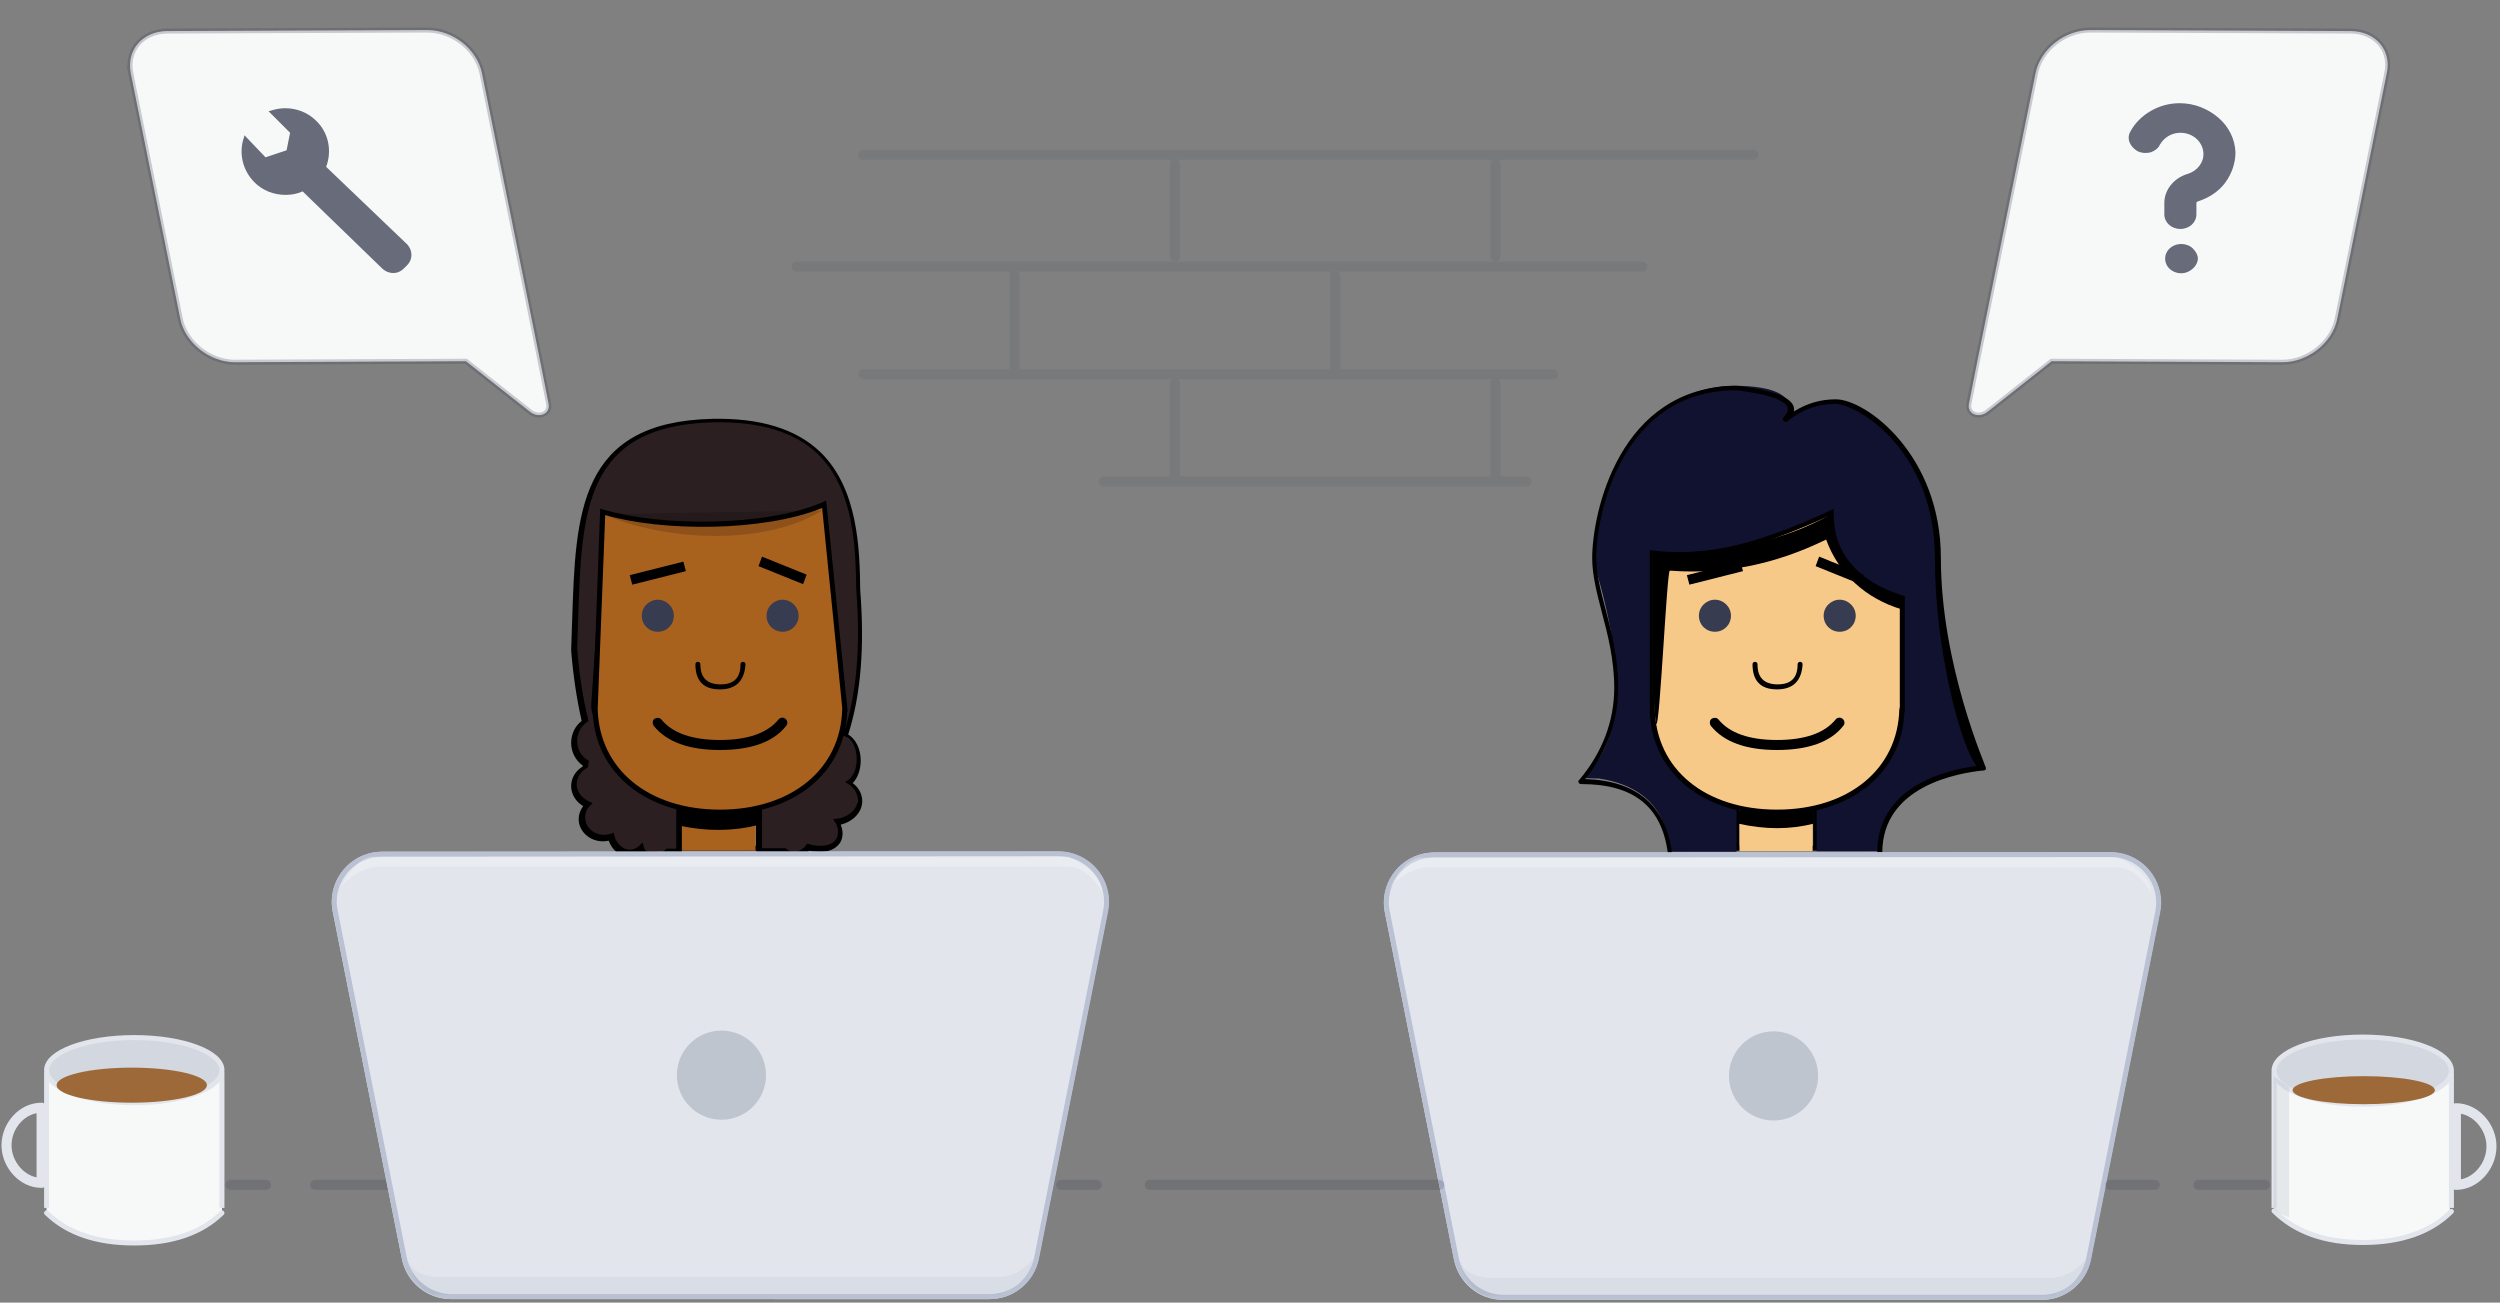 <svg xmlns="http://www.w3.org/2000/svg" width="499" height="260">
    <rect width="100%" height="100%" fill="#808080" stroke="none"/>
    <path d="M362.8 169.8h-16.7v-9.3h16.7v9.3zm-15.6-1h14.7v-7.3h-14.7v7.3z"/>
    <path d="M347.2 161.5h14.6v8.4h-14.6v-8.4z" fill="#f7c989"/>
    <path d="M347 164.4c5.3 1.2 10.3 1.2 15 0v-2.6h-15"/>
    <path d="M333.5 170h13.1v-9c-.5.2-.9.2-1 0-7.9-9.2-16-15.1-16-20v-30.9c12.8 1.3 24.8-1.4 36-8.1-.1 1.3-.1 2.3 0 2.9 1.3 7.3 6.4 12.2 14 14v22c-7.6 9.7-13 16.4-16 20-.2.2-.8-.1-1 0v9h13c.2-9.8 6.8-15.4 19.9-16.8-5.2-11.2-7.9-21.4-8.1-30.7-.2-13.9-1.5-38.3-21.7-42.5-4.4.9-7.3 2.1-8.5 3.3 1.1-4.1-2.7-6.2-11.2-6.2-12.8 0-26.8 11.7-27.8 35.5 6.6 21.8 5.8 36-2.5 42.8l3.5.1c7.1 1.1 11.5 4.5 13.2 10l1.1 4.6z" fill="#111130"/>
    <path d="M329.8 141.6v-31.2c5.4.6 10.8.3 16-.9 5.3-1.2 11.9-3.5 19.6-7.1 0 8.3 4.8 14 14.2 17v22.3h-.1c-.3 13.1-11.3 20.5-24.9 20.5-13.5-.1-24.5-7.5-24.8-20.6z" fill="#f7c989"/>
    <path d="M354.7 162.6c-14.7 0-24.9-8.2-25.4-20.5v-32.3l.6.1c5.3.6 10.6.3 15.9-.9 5.3-1.2 11.8-3.5 19.5-7.1l.7-.3v.8c0 8.2 4.6 13.6 13.9 16.5l.3.1v23.2h-.1c-.5 12.2-10.7 20.4-25.4 20.4zm-24.4-21.2v.2c.3 12 10.1 20 24.4 20s24.1-8.1 24.4-20l.1-.5v-21.5c-9.1-3-13.9-8.5-14.2-16.6-7.4 3.4-13.8 5.7-19 6.9-5.1 1.1-10.4 1.5-15.6 1l-.1 30.5z"/>
    <path d="M354.7 149.7c-6.2 0-10.6-1.6-13.2-4.8-.3-.4-.3-1.1.1-1.4.4-.3 1.1-.3 1.4.1 2.2 2.7 6.1 4.1 11.7 4.1s9.5-1.4 11.7-4.1c.3-.4 1-.5 1.4-.1.4.3.5 1 .1 1.4-2.5 3.2-7 4.8-13.2 4.8zm-24.1-5.2c.7.7 2.1-30.6 2.7-30.6 11 .8 20.9-1.2 31.2-6.2 2.5 6.9 8 11.8 15 13.9v-2.2c-8.7-3.7-13.8-9.4-13.8-16.9-10 5.8-22.4 8-35.7 8-.5 21.7.2 33.6.6 34z"/>
    <path d="M354.7 137.6c-1.6 0-2.9-.4-3.7-1.3-.8-.8-1.2-2.1-1.2-3.7 0-.3.2-.5.5-.5s.5.2.5.5c0 1.3.3 2.3 1 3 .6.6 1.6 1 3 1 2.7 0 4-1.3 4-4 0-.3.2-.5.5-.5s.5.2.5.5c-.2 3.3-1.9 5-5.1 5zm-17.5-20.9l-.5-1.9 10.7-2.7.5 1.9-10.7 2.7zm34.1-.1l-8.9-3.6.7-1.9 8.9 3.6-.7 1.9z"/>
    <path d="M342.3 119.7c-1.7 0-3.2 1.4-3.2 3.2s1.4 3.2 3.2 3.2 3.2-1.4 3.2-3.2-1.5-3.2-3.2-3.2zm24.9 0c-1.7 0-3.2 1.4-3.2 3.2s1.4 3.2 3.2 3.2 3.2-1.4 3.2-3.2-1.5-3.2-3.2-3.2z" fill="#373c50"/>
    <path d="M333.4 170.7c-.2 0-.5-.2-.5-.4-1.2-9.3-6.8-13.8-17.3-13.8-.2 0-.4-.1-.5-.3s-.1-.4.1-.5c4.6-5.5 7-11.7 7-18.4 0-5.6-1.3-10.7-2.5-15.2-1-3.8-1.9-7.4-1.9-10.7 0-8.9 5.3-34.4 29-34.4 7 .9 10.5 2.2 11.2 4.1.1.3.1.6.1 1 2.6-1.6 5.3-2.4 8.3-2.4 6.1 0 21 11.1 21 31.7 0 21.4 9 41.6 9 41.9 0 .5-.4.5-.7.5-4.7.5-20 3-20 16.4 0 .3-.2.5-.5.5s-.5-.2-.5-.5c0-13.4 14.1-16.6 19.8-17.3-3.2-4.2-8.3-23.3-8.3-41.6 0-21.2-15.3-30.7-20-30.7-3.4 0-6.6 1.2-9.5 3.5-.2.2-.5.1-.7-.1s-.2-.5 0-.7c.7-.8 1-1.4.8-2-.4-1-2.4-2.5-10.3-3.4-22.8 0-27.9 24.8-27.9 33.4 0 3.1.9 6.7 1.9 10.4 1.2 4.6 2.5 9.8 2.5 15.5 0 6.6-2.2 12.8-6.6 18.3 10.3.3 16.1 5.3 17.3 14.7.2.2 0 .4-.3.5z"/>
    <path d="M169.3 156.4c1.1-.9 1.9-2.6 1.9-4.6 0-2.4-1.1-4.3-2.6-5 2.2-6.7 3.5-15.8 2.5-29.1-.2-13.9-1-34.3-29-33.7-28.7.7-26.7 21.9-27.7 45.7.4 5.4 1.2 10.2 2.2 14.3-1.3.8-2.2 2.4-2.2 4.2s.9 3.4 2.3 4.2c0 .2-.1.4-.1.6v.2c-1.4.8-2.3 2.2-2.3 3.7 0 1.7 1.1 3.1 2.7 3.9-.7.7-1.2 1.7-1.2 2.7 0 2.2 2 4 4.4 4 .5 0 1-.1 1.5-.3.4 1.9 1.9 3.3 3.6 3.3 1 0 1.9-.5 2.6-1.2.3 1 1.4 1.7 2.8 1.7 1 0 1.9-.4 2.4-1h2.3v-9c-.5.2-1-.5-1.2-.7-4.2-4.8-8.2-8-11.3-11.4 0-.2.1-.5.1-.7 0-2.6-1.8-4.6-4.1-4.8-.4-.8-.6-1.6-.6-2.4l2.3-34.7c9 6.3 30 6 42 0l5.6 34.7c-7.6 9.7-13 15.6-16 19.2-.2.2-.7.7-.9.8v9h5c.6.5 1.2.7 2 .7 1.1 0 2.1-.6 2.7-1.6 2.6.8 5.1.3 6-1.4.5-1 .4-2.3-.3-3.6 2.6-.3 4.5-2.1 4.5-4.3.3-1.4-.6-2.7-1.9-3.4z" fill="#2b1f21"/>
    <path d="M130.9 171.5c-1.3 0-2.4-.6-3-1.4-.7.6-1.5.9-2.4.9-1.8 0-3.3-1.3-4-3.2-3.1.7-6-1.5-6-4.3 0-.9.3-1.8.9-2.6-1.5-.9-2.4-2.4-2.4-4 0-1.5.8-3 2.3-3.9v-.2c-1.4-1-2.3-2.7-2.3-4.5s.8-3.4 2.1-4.4c-1-4.4-1.7-9.1-2.1-14.1.1-2.1.1-4 .2-6 .7-21.2 1.2-39.6 28-40.2 9.5-.2 16.7 2 21.5 6.6 7.6 7.3 7.9 19.5 8 27.6.9 11.5.1 21-2.4 28.8 1.5.9 2.5 2.9 2.5 5.2 0 1.8-.6 3.5-1.6 4.5 1.2.9 1.9 2.2 1.9 3.6 0 2.2-1.8 4.1-4.3 4.7.5 1.2.5 2.4 0 3.4-1 1.8-3.5 2.5-6.3 1.8-.8 1-1.8 1.5-2.9 1.5-.8 0-1.5-.3-2.2-.7H151v-9.9l.4-.1c.1-.1.6-.4.7-.6.9-1.1 2-2.4 3.4-4 3.1-3.6 7.2-8.4 12.5-15.1l-5.5-33.8c-12.3 5.8-32 5.8-41.2.1L119 141c0 .5.1 1.2.4 1.9 2.4.3 4.2 2.6 4.2 5.3v.6c1.2 1.3 2.6 2.7 4.1 4.1 2.1 2 4.6 4.3 7 7.2l.1.1c.4.5.5.5.6.5l.7-.2v10.2h-2.6c-.6.4-1.6.8-2.6.8zm-2.6-3.3l.2.9c.2.8 1.2 1.3 2.3 1.3.8 0 1.6-.3 2-.8l.2-.2h2v-8c-.5-.2-.8-.6-1-.8-2.5-2.8-4.9-5.1-7-7.2-1.6-1.5-3-2.9-4.3-4.3l-.2-.2v-.2c0-.2.1-.4.1-.7 0-2.3-1.6-4.2-3.6-4.3h-.3l-.1-.3c-.4-.9-.6-1.8-.6-2.6l2.4-35.6.7.5c8.7 6.1 29.2 6.1 41.5 0l.6-.3L169 141l-.1.2c-5.3 6.8-9.6 11.7-12.7 15.3-1.3 1.5-2.4 2.8-3.3 3.9-.1.1-.5.5-.8.7v8.2h4.7l.1.1c1.2 1 3 .7 4-.7l.2-.3.4.1c2.5.7 4.7.3 5.5-1.2.4-.9.3-2-.3-3.1l-.4-.7.8-.1c2.3-.3 4.1-1.9 4.1-3.8 0-1.2-.7-2.4-1.9-3.1l-.6-.4.6-.4c1.1-.8 1.7-2.4 1.7-4.2 0-2.1-.9-4-2.3-4.5l-.4-.2.1-.4c2.6-7.8 3.4-17.3 2.5-28.9-.1-7.9-.4-19.9-7.7-26.9-4.6-4.4-11.6-6.5-20.8-6.3-25.8.6-26.3 17.7-27 39.2-.1 2-.1 3.9-.2 5.9.4 5 1.1 9.8 2.2 14.2l.1.3-.3.2c-1.2.8-2 2.2-2 3.8s.8 3.1 2.1 3.8l.3.2-.1.3c0 .2-.1.3-.1.5v.4l-.3.2c-1.3.8-2 2-2 3.2 0 1.4.9 2.7 2.5 3.5l.7.3-.5.5c-.7.6-1 1.5-1 2.4 0 2.3 2.5 4.1 5.2 3.2l.5-.2.1.5c.4 1.7 1.7 2.9 3.1 2.9.8 0 1.6-.4 2.2-1.1l.4-.3z"/>
    <path d="M151.8 169.8h-16.7v-9.3h16.7v9.3zm-15.6-1h14.7v-7.3h-14.7v7.3z"/>
    <path d="M136.1 161h14.7v8.8h-14.7V161z" fill="#a9621e"/>
    <path d="M135.7 164.8c5.3 1.2 10.8 1.1 15.5-.1v-3.1l-15.7-.2"/>
    <path d="M118.8 141.6l1.4-39.5c12 3.6 33 3.4 44.2-1.5l4.1 41h-.1c-.3 13.1-11.3 20.5-24.9 20.5-13.4 0-24.4-7.4-24.7-20.5z" fill="#a9621e"/>
    <path d="M143.7 162.6c-14.7 0-24.9-8.2-25.4-20.5l1.5-40.6.6.2c11.3 3.4 32.4 3.5 43.9-1.5l.6-.3 4.3 42.2h-.1c-.5 12.3-10.7 20.5-25.4 20.5zm-24.4-21.1c.3 12 10.1 20.1 24.4 20.1s24.1-8.1 24.4-20v-.4l-4-39.8c-11.9 4.8-32 4.7-43.3 1.4l-1.5 38.7z"/>
    <path d="M143.7 149.7c-6.2 0-10.6-1.6-13.2-4.8-.3-.4-.3-1.1.1-1.4.4-.3 1.1-.3 1.4.1 2.2 2.7 6.1 4.1 11.7 4.1s9.5-1.4 11.7-4.1c.3-.4 1-.5 1.4-.1.4.3.5 1 .1 1.4-2.5 3.2-7 4.8-13.2 4.8zm0-12.1c-1.6 0-2.9-.4-3.7-1.3-.8-.8-1.2-2.1-1.2-3.7 0-.3.2-.5.5-.5s.5.2.5.5c0 1.3.3 2.3 1 3 .6.6 1.6 1 3 1 2.7 0 4-1.3 4-4 0-.3.2-.5.5-.5s.5.2.5.5c-.2 3.3-1.9 5-5.1 5z"/>
    <path d="M131.3 119.7c-1.7 0-3.2 1.4-3.2 3.2s1.4 3.2 3.2 3.2 3.2-1.4 3.2-3.2-1.5-3.2-3.2-3.2zm24.9 0c-1.7 0-3.2 1.4-3.2 3.2s1.4 3.2 3.2 3.2 3.2-1.4 3.2-3.2-1.5-3.2-3.2-3.2z" fill="#373c50"/>
    <path d="M126.2 116.7l-.5-1.9 10.7-2.7.5 1.9-10.7 2.7zm34.1-.1l-8.9-3.6.7-1.9 8.9 3.6-.7 1.9z"/>
    <path d="M120.3 102.6c12.4 5.4 32.2 6.5 43.8-.7" opacity=".17"/>
    <path d="M159 53.2h168.8M172.3 30.9H350M220.3 96.1h84.4M172.3 74.7H310m-75.5-42v18.5m64-18.5v18.5m-96 3.8v18.5m32 3V95m32-40v18.5m32 3V95" opacity=".1" fill="none" stroke="#373c50" stroke-width="2" stroke-linecap="round" stroke-linejoin="round"/>
    <g transform="translate(452 207)">
        <path d="M1.9 8v27c4.6 4 10.6 6 18 6S33 39 37 35V8.1c-4.2 3.4-9.6 5.1-16.2 5.1C14.3 13.2 8 11.5 1.9 8z" fill="#f7f9f9"/>
        <ellipse cx="19.6" cy="6.7" rx="17.7" ry="6.7" fill="#d3d7df" stroke="#e2e5ec"/>
        <ellipse cx="19.8" cy="10.6" rx="14.2" ry="2.8" fill="#9e6939"/>
        <path d="M1.9 7.1v27m35.4-27v27" fill="none" stroke="#e2e5ec"/>
        <path d="M38.2 29.5V14.2c3.9 0 7.1 3.7 7.1 7.6 0 4-3.2 7.7-7.1 7.7z" fill="none" stroke="#e2e5ec" stroke-linecap="round" stroke-width="2" stroke-linejoin="round"/>
        <path d="M1.9 34.7C6.1 38.9 12 41 19.6 41c7.7 0 13.6-2.1 17.7-6.2" fill="none" stroke="#e2e5ec" stroke-linecap="round"/>
        <path d="M1.8 7.8v26.5c.9.7 2 1.3 3.1 1.7V10L1.8 7.8z" opacity=".2" fill="#9da5b2"/>
    </g>
    <g transform="translate(276 170.156)">
        <path d="M10.2 0h135.1c5.5 0 10 4.5 10 10 0 .7-.1 1.3-.2 1.9l-13.8 69.3c-.9 4.7-5 8.1-9.8 8.1H24c-4.8 0-8.9-3.4-9.8-8.1L.4 11.9C-.6 6.5 2.9 1.3 8.3.2 8.9.1 9.6 0 10.2 0z" fill="#e2e5ec"/>
        <path d="M10.2.5C5 .5.7 4.8.7 10c0 .6.1 1.2.2 1.8l13.8 69.3c.9 4.4 4.8 7.6 9.3 7.7h107.6c4.5 0 8.4-3.2 9.3-7.7l13.8-69.3c1-5.1-2.3-10.1-7.5-11.2-.6-.1-1.2-.2-1.9-.2L10.2.5z" fill="none" stroke="#bac1d3"/>
        <path d="M146.8 1c4.4 2.2 6.6 4.6 6.6 7.1-2-3.4-4.4-5.1-7.1-5.1H8C4.3 4 2 5.7 1 8.1c1.6-4 3.7-6.4 6.2-7.1h139.6z" opacity=".25" fill="#fff"/>
        <path d="M21.5 88.4h112.1c4.4-2.2 6.6-4.6 6.6-7.1-2 2.4-4.4 3.6-7.2 3.6H22.4c-3.8.1-6.2-1.1-7.1-3.6 1 4 2.8 6.4 5.4 7.2l.8-.1z" opacity=".05" fill="#373c50"/>
        <ellipse cx="78" cy="44.6" rx="8.9" ry="8.9" opacity=".497" fill="#9da5b2"/>
    </g>
    <path d="M211.8 236.5h7.1m10.6 0h57.8m133.9 0h8.9m8.7 0h13.3m-406.1 0h7.1m9.8 0h14.2" opacity=".2" fill="none" stroke="#373c50" stroke-width="2" stroke-linecap="round" stroke-linejoin="round"/>
    <g transform="translate(66 170)">
        <path d="M10.2 0h135.1c5.5 0 10 4.5 10 10 0 .7-.1 1.3-.2 1.9l-13.8 69.3c-.9 4.7-5 8.1-9.8 8.1H24c-4.8 0-8.9-3.4-9.8-8.1L.4 11.9C-.6 6.5 2.9 1.3 8.3.2 8.9.1 9.6 0 10.2 0z" fill="#e2e5ec"/>
        <path d="M10.2.5C5 .5.7 4.8.7 10c0 .6.1 1.2.2 1.8l13.8 69.3c.9 4.4 4.8 7.6 9.3 7.7h107.6c4.5 0 8.4-3.2 9.3-7.7l13.8-69.3c1-5.1-2.3-10.1-7.5-11.2-.6-.1-1.2-.2-1.9-.2L10.2.5z" fill="none" stroke="#bac1d3"/>
        <path d="M21.5 88.4h112.1c4.4-2.2 6.6-4.6 6.6-7.1-2 2.4-4.4 3.6-7.2 3.6H22.4c-3.8.1-6.2-1.1-7.1-3.6 1 4 2.8 6.4 5.4 7.2l.8-.1z" opacity=".05" fill="#373c50"/>
        <path d="M147.4 1c4.4 2.2 6.6 4.6 6.6 7.1-2-3.4-4.4-5.1-7.1-5.1H8.7C5 4 2.6 5.7 1.7 8.1c1.6-4 3.7-6.4 6.2-7.1h139.5z" opacity=".25" fill="#fff"/>
        <ellipse cx="78" cy="44.6" rx="8.9" ry="8.9" opacity=".497" fill="#9da5b2"/>
    </g>
    <path d="M469.3 6.2L417.2 6c-5.1 0-9.9 3.8-10.9 8.6l-8.8 43.5-2.8 13.9-1.7 8.6c-.4 2 1.9 3 3.7 1.6l12.8-10.1 46.1.2c5 0 9.9-3.8 10.9-8.6l9.9-49.1c1-4.6-2.2-8.3-7.1-8.4zM26.1 14.6L36 63.7c1 4.8 5.9 8.6 10.9 8.6l46.1-.2 12.8 10.1c1.8 1.4 4.1.4 3.7-1.6l-1.7-8.6-2.8-13.9-8.8-43.5C95.2 9.8 90.4 6 85.3 6l-52 .2c-4.9.1-8.1 3.8-7.2 8.4z" fill="#f7f9f9" stroke="#373c50" stroke-opacity=".246"/>
    <path d="M65.1 33.3c1.2-3.2.5-6.8-2-9.2-1.6-1.6-3.8-2.5-6.2-2.5-1 0-2 .2-2.9.5l-.4.1 4.3 4.3-.7 3.5-4.2 1.4-4.2-4.4-.1.4c-1.1 3.1-.3 6.6 2.1 9 1.6 1.6 3.8 2.5 6.2 2.5 1.2 0 2.3-.2 3.4-.7l16 15.5c.6.5 1.3.8 2.1.8s1.5-.3 2.1-.9l.7-.7c1.1-1.1 1.1-2.9 0-4.1L65.1 33.3zm371.5 21c-1.2.5-2.6.2-3.5-.6s-1.2-2.1-.7-3.2 1.7-1.8 3-1.8c.8 0 1.7.3 2.3.9.6.6 1 1.3 1 2.1-.1 1.1-.9 2.1-2.1 2.6zm-7.3-23.9c.8-.3 1.5-.8 1.8-1.5.8-1.4 2.3-2.4 4.1-2.4 2.5 0 4.5 1.8 4.6 4.1.1 1.8-1.2 3.5-3.1 4.1-2.8.8-4.7 3.2-4.7 5.8v2.3c0 1.6 1.4 2.9 3.2 2.9s3.2-1.3 3.2-2.9v-2.3c0-.2.3-.3.3-.3 2.2-.7 4.2-2 5.5-3.8s2-3.9 2-6c-.1-2.6-1.3-5.1-3.4-6.9s-4.8-2.9-7.7-2.9h-.1c-2.1 0-4.1.6-5.8 1.6-1.7 1-3.1 2.4-4 4.1-.4.7-.4 1.5-.1 2.2s.9 1.3 1.6 1.7c.9.4 1.8.4 2.6.2z" opacity=".75" fill="#373c50"/>
    <path d="M44.3 215.1v27c-4.6 4-10.6 6-18 6s-13.1-2-17-6v-26.8c4.2 3.4 9.6 5 16.1 5 6.5 0 12.8-1.7 18.9-5.2z" fill="#f7f9f9"/>
    <ellipse cx="26.8" cy="213.6" rx="17.5" ry="6.5" fill="#d3d7df" stroke="#e2e5ec"/>
    <ellipse cx="26.3" cy="216.6" rx="15" ry="3.5" fill="#9e6939"/>
    <path d="M44.3 214.1v27m-35-27v27" fill="none" stroke="#e2e5ec"/>
    <path d="M8.3 236.1v-15c-3.9 0-7 3.6-7 7.5 0 3.8 3.1 7.5 7 7.5z" fill="none" stroke="#e2e5ec" stroke-linecap="round" stroke-width="2" stroke-linejoin="round"/>
    <path d="M44.3 242.1c-4.1 4-9.9 6-17.5 6s-13.4-2-17.5-6" fill="none" stroke="#e2e5ec" stroke-linecap="round"/>
</svg>
